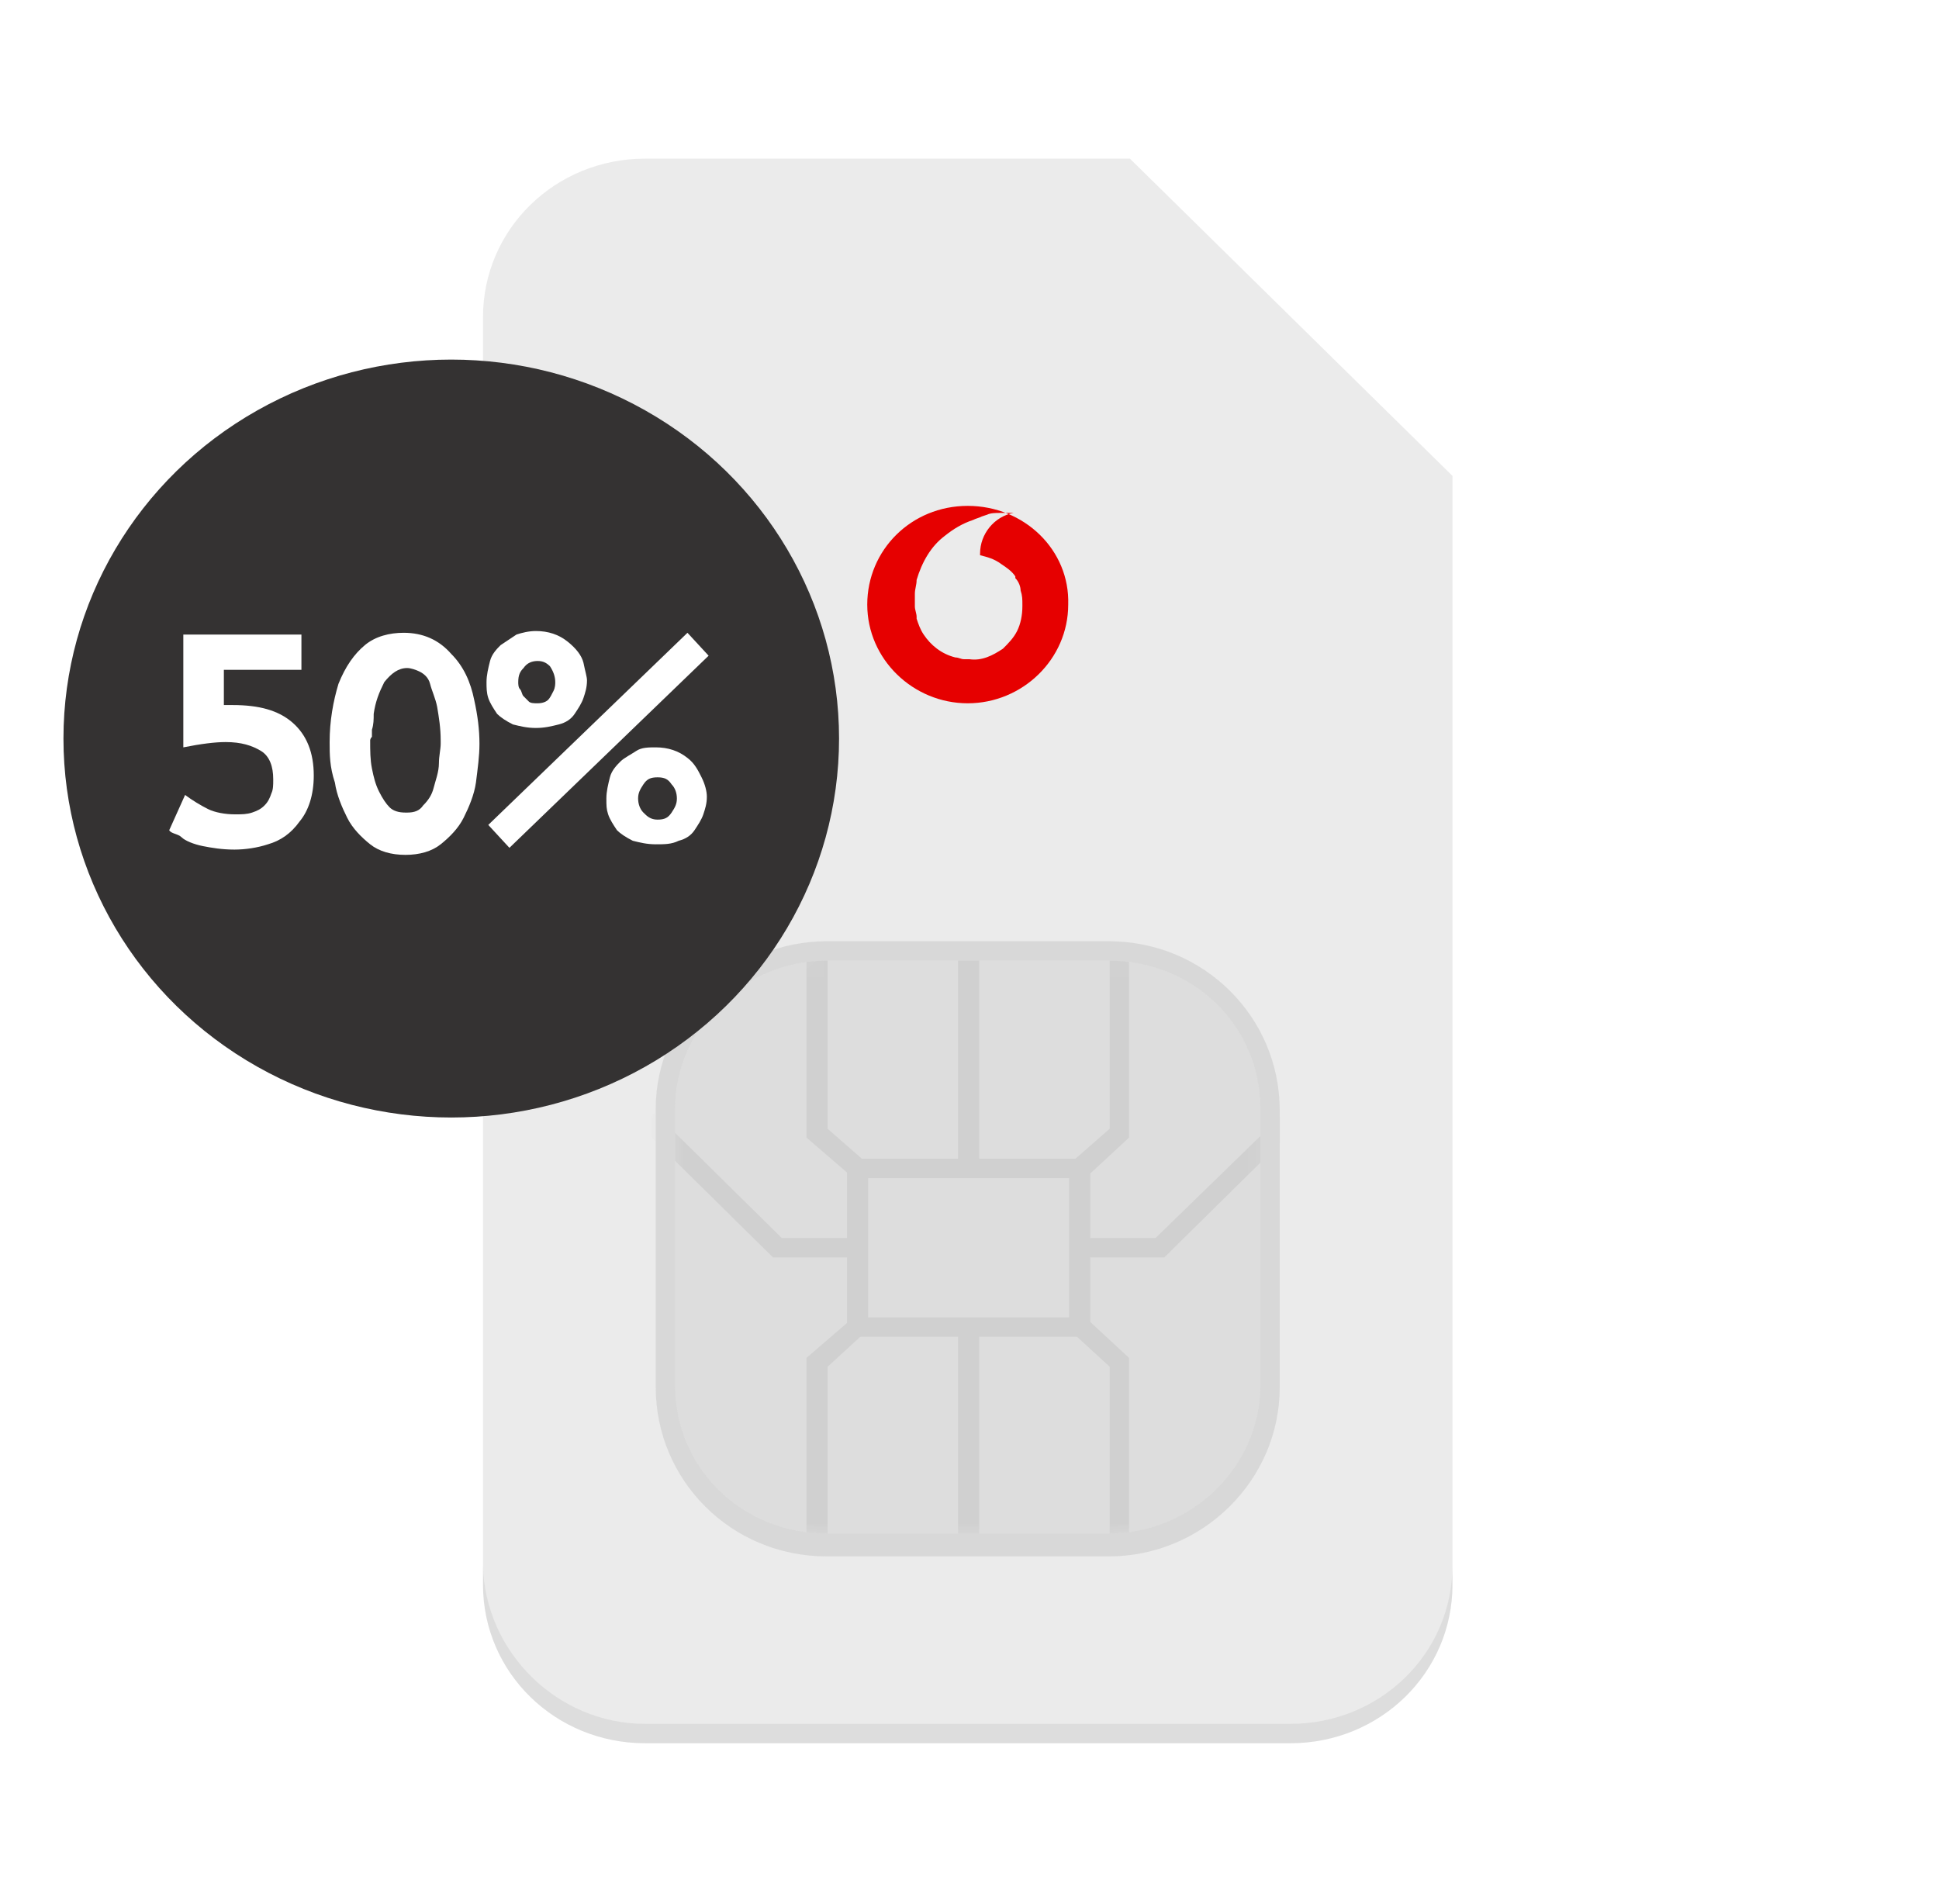<?xml version="1.0" encoding="utf-8"?>
<!-- Generator: Adobe Illustrator 23.0.4, SVG Export Plug-In . SVG Version: 6.00 Build 0)  -->
<svg version="1.1" id="Capa_1" xmlns="http://www.w3.org/2000/svg" xmlns:xlink="http://www.w3.org/1999/xlink" x="0px" y="0px"
	 viewBox="0 0 110 108" style="enable-background:new 0 0 110 108;" xml:space="preserve">
<style type="text/css">
	.st0{fill:#EBEBEB;}
	.st1{opacity:6.000000e-02;enable-background:new    ;}
	.st2{fill:none;}
	.st3{fill:#E60000;}
	.st4{filter:url(#Adobe_OpacityMaskFilter);}
	.st5{fill-rule:evenodd;clip-rule:evenodd;fill:#FFFFFF;}
	.st6{opacity:6.000000e-02;mask:url(#mask-2_1_);}
	.st7{fill:#F4F4F4;}
	.st8{fill-rule:evenodd;clip-rule:evenodd;fill:#343232;}
	.st9{enable-background:new    ;}
	.st10{fill:#FFFFFF;}
</style>
<title>icono lineas adicionales 50</title>
<desc>Created with Sketch.</desc>
<g>
	<g transform="translate(-66, -1066)">
		<g id="Añade-líneas" transform="translate(50, 1060)">
			<g id="icono-lineas-adicionales-50" transform="translate(16, 6)">
				<g id="icono">
					<g>
						<g id="Group-2">
							<g id="sim_hi">
								<path id="Shape" class="st0" d="M64.1,9H36.6c-5.1,0-9.2,4-9.2,9v71.9c0,5,4.1,9,9.2,9h36.6c5.1,0,9.2-4,9.2-9V27L64.1,9z"
									/>
								<path class="st1" d="M36.6,97.8h36.6c5.1,0,9.2-4,9.2-9v1.1c0,5-4.1,9-9.2,9H36.6c-5.1,0-9.2-4-9.2-9v-1.1
									C27.5,93.7,31.6,97.8,36.6,97.8z"/>
								<path id="Rectangle_path" class="st1" d="M46.9,53.9h16c5.1,0,9.2,4,9.2,9v15.7c0,5-4.1,9-9.2,9h-16c-5.1,0-9.2-4-9.2-9
									V62.9C37.8,58,41.9,53.9,46.9,53.9z"/>
								<rect id="ccce3f95_c0ef_4ceb_854f_39124c3498db" y="0" class="st2" width="109.9" height="107.9"/>
								<path class="st3" d="M54.9,28.7c-3.2,0-5.7,2.5-5.7,5.6c0,3.1,2.6,5.6,5.7,5.6s5.7-2.5,5.7-5.6
									C60.7,31.2,58.1,28.7,54.9,28.7L54.9,28.7z M57.7,35.8c-0.2,0.4-0.5,0.7-0.8,1c-0.6,0.4-1.2,0.7-1.9,0.6h-0.3
									c-0.2,0-0.3-0.1-0.5-0.1c-0.8-0.2-1.4-0.7-1.8-1.3c-0.2-0.3-0.3-0.6-0.4-0.9V35c0-0.2-0.1-0.4-0.1-0.6c0-0.2,0-0.4,0-0.6
									v-0.1c0-0.3,0.1-0.5,0.1-0.8c0.3-1,0.8-1.9,1.6-2.5c0.5-0.4,1-0.7,1.6-0.9c0.2-0.1,0.3-0.1,0.5-0.2l0.3-0.1
									c0.2-0.1,0.5-0.1,0.7-0.1c0.2,0,0.5,0,0.7,0h0.1c-1.1,0.2-1.9,1.2-1.9,2.3c0,0,0,0.1,0,0.1c0.4,0.1,0.8,0.2,1.2,0.5
									c0.3,0.2,0.6,0.4,0.8,0.7l0,0.1c0.2,0.2,0.3,0.5,0.3,0.7C58,33.8,58,34,58,34.3c0,0,0,0.1,0,0.1
									C58,34.9,57.9,35.4,57.7,35.8L57.7,35.8z"/>
								<g id="Clipped" transform="translate(37.769, 53.938)">
									<defs>
										<filter id="Adobe_OpacityMaskFilter" filterUnits="userSpaceOnUse" x="-1.5" y="0" width="37.4" height="33.6">
											<feColorMatrix  type="matrix" values="1 0 0 0 0  0 1 0 0 0  0 0 1 0 0  0 0 0 1 0"/>
										</filter>
									</defs>
									<mask maskUnits="userSpaceOnUse" x="-1.5" y="0" width="37.4" height="33.6" id="mask-2_1_">
										<g class="st4">
											<path id="path-1_1_" class="st5" d="M9.2,0h16c5.1,0,9.2,4,9.2,9v15.7c0,5-4.1,9-9.2,9h-16c-5.1,0-9.2-4-9.2-9V9
												C0,4,4.1,0,9.2,0z"/>
										</g>
									</mask>
									<g id="Group" class="st6">
										<g transform="translate(-1.717, 0)">
											<path d="M13.2,20.8h11.4v-7.9H13.2V20.8z M25.8,11.8v10.1H12V11.8H25.8z"/>
											<polygon points="10.9,0 9.7,0 9.7,10.6 12.6,13.1 13.3,12.2 10.9,10.1 											"/>
											<polygon points="13.3,21.4 12.6,20.6 9.7,23.1 9.7,33.6 10.9,33.6 10.9,23.6 											"/>
											<polygon points="24.5,12.2 25.3,13.1 28,10.6 28,0 26.9,0 26.9,10.1 											"/>
											<polygon points="26.9,33.6 28,33.6 28,23.1 25.3,20.6 24.5,21.4 26.9,23.6 											"/>
											<polygon points="1.1,9.2 0.2,9.9 7.8,17.4 13,17.4 13,16.3 8.3,16.3 											"/>
											<polygon points="24.9,16.3 24.9,17.4 30,17.4 37.6,9.9 36.8,9.2 29.5,16.3 											"/>
											<polygon points="18.3,21.1 18.3,33.6 19.5,33.6 19.5,21.1 											"/>
											<polygon points="18.3,0.1 18.3,12.6 19.5,12.6 19.5,0.1 											"/>
										</g>
									</g>
								</g>
								<path class="st7" d="M46.9,54.5c-4.7,0-8.6,3.8-8.6,8.4v15.7c0,4.7,3.8,8.4,8.6,8.4h16c4.7,0,8.6-3.8,8.6-8.4V62.9
									c0-4.7-3.8-8.4-8.6-8.4H46.9z M46.9,53.4h16c5.4,0,9.7,4.3,9.7,9.6v15.7c0,5.3-4.4,9.6-9.7,9.6h-16c-5.4,0-9.7-4.3-9.7-9.6
									V62.9C37.2,57.7,41.6,53.4,46.9,53.4z"/>
								<path class="st1" d="M46.9,54.5c-4.7,0-8.6,3.8-8.6,8.4v15.7c0,4.7,3.8,8.4,8.6,8.4h16c4.7,0,8.6-3.8,8.6-8.4V62.9
									c0-4.7-3.8-8.4-8.6-8.4H46.9z M46.9,53.4h16c5.4,0,9.7,4.3,9.7,9.6v15.7c0,5.3-4.4,9.6-9.7,9.6h-16c-5.4,0-9.7-4.3-9.7-9.6
									V62.9C37.2,57.7,41.6,53.4,46.9,53.4z"/>
								<path class="st1" d="M46.9,54.5c-4.7,0-8.6,3.8-8.6,8.4v15.7c0,4.7,3.8,8.4,8.6,8.4h16c4.7,0,8.6-3.8,8.6-8.4V62.9
									c0-4.7-3.8-8.4-8.6-8.4H46.9z M46.9,53.4h16c5.4,0,9.7,4.3,9.7,9.6v15.7c0,5.3-4.4,9.6-9.7,9.6h-16c-5.4,0-9.7-4.3-9.7-9.6
									V62.9C37.2,57.7,41.6,53.4,46.9,53.4z"/>
							</g>
						</g>
					</g>
					<ellipse id="Oval" class="st8" cx="25.6" cy="41.9" rx="22" ry="21.5"/>
					<g class="st9">
						<path class="st10" d="M9.6,47.1l0.9-2c0.4,0.3,0.9,0.6,1.3,0.8s1,0.3,1.5,0.3c0,0,0.1,0,0.1,0c0.3,0,0.6,0,0.9-0.1
							c0.3-0.1,0.5-0.2,0.7-0.4s0.3-0.4,0.4-0.7c0.1-0.2,0.1-0.5,0.1-0.7c0,0,0-0.1,0-0.1c0-0.7-0.2-1.3-0.7-1.6s-1.1-0.5-2-0.5
							c-0.6,0-1.4,0.1-2.4,0.3V36h6.7v2h-4.4v2c0.1,0,0.3,0,0.5,0c1.5,0,2.6,0.3,3.4,1c0.8,0.7,1.2,1.7,1.2,3c0,1.1-0.3,2-0.8,2.6
							c-0.5,0.7-1.1,1.1-1.8,1.3c-0.6,0.2-1.3,0.3-1.9,0.3c-0.7,0-1.3-0.1-1.8-0.2s-1-0.3-1.2-0.5S9.7,47.3,9.6,47.1z"/>
						<path class="st10" d="M18.7,42.1c0-1.2,0.2-2.3,0.5-3.3c0.4-1,0.9-1.7,1.5-2.2s1.4-0.7,2.2-0.7c1.1,0,2,0.4,2.7,1.2
							c0.7,0.7,1.1,1.6,1.3,2.6c0.2,0.9,0.3,1.7,0.3,2.5c0,0.7-0.1,1.4-0.2,2.2c-0.1,0.7-0.4,1.4-0.7,2c-0.3,0.6-0.8,1.1-1.3,1.5
							s-1.2,0.6-2,0.6c-0.8,0-1.5-0.2-2-0.6s-1-0.9-1.3-1.5s-0.6-1.3-0.7-2C18.7,43.5,18.7,42.8,18.7,42.1z M21,42
							c0,0.6,0,1.1,0.1,1.6c0.1,0.5,0.2,0.9,0.4,1.3s0.4,0.7,0.6,0.9s0.5,0.3,0.9,0.3c0,0,0,0,0.1,0c0.4,0,0.7-0.1,0.9-0.4
							c0.3-0.3,0.5-0.6,0.6-1c0.1-0.4,0.3-0.9,0.3-1.4c0-0.4,0.1-0.8,0.1-1.1c0-0.1,0-0.2,0-0.2c0-0.7-0.1-1.3-0.2-1.9
							c-0.1-0.5-0.3-0.9-0.4-1.3s-0.4-0.6-0.6-0.7s-0.5-0.2-0.7-0.2c0,0,0,0,0,0c-0.5,0-0.9,0.3-1.3,0.8c-0.3,0.6-0.5,1.1-0.6,1.8
							c0,0.3,0,0.6-0.1,0.9c0,0.2,0,0.3,0,0.4C21,41.9,21,42,21,42z"/>
						<path class="st10" d="M27.6,38.7c0-0.4,0.1-0.8,0.2-1.2s0.4-0.7,0.6-0.9c0.3-0.2,0.6-0.4,0.9-0.6c0.3-0.1,0.7-0.2,1.1-0.2
							c0.7,0,1.3,0.2,1.8,0.6c0.5,0.4,0.8,0.8,0.9,1.2c0.1,0.5,0.2,0.8,0.2,1c0,0.4-0.1,0.7-0.2,1s-0.3,0.6-0.5,0.9
							s-0.5,0.5-0.9,0.6s-0.8,0.2-1.3,0.2s-0.9-0.1-1.3-0.2c-0.4-0.2-0.7-0.4-0.9-0.6c-0.2-0.3-0.4-0.6-0.5-0.9S27.6,39,27.6,38.7z
							 M27.7,46.8L39,35.9l1.2,1.3L28.9,48.1L27.7,46.8z M29.4,38.7c0,0.1,0,0.3,0.1,0.4s0.1,0.3,0.2,0.4s0.2,0.2,0.3,0.3
							c0.1,0.1,0.3,0.1,0.5,0.1c0.3,0,0.5-0.1,0.6-0.2s0.2-0.3,0.3-0.5s0.1-0.4,0.1-0.5c0-0.3-0.1-0.6-0.3-0.9
							c-0.2-0.2-0.4-0.3-0.7-0.3c-0.3,0-0.6,0.1-0.8,0.4C29.5,38.1,29.4,38.3,29.4,38.7z M34.4,45.3c0-0.4,0.1-0.8,0.2-1.2
							s0.4-0.7,0.6-0.9s0.6-0.4,0.9-0.6s0.7-0.2,1.1-0.2c0.7,0,1.3,0.2,1.8,0.6c0.4,0.3,0.6,0.7,0.8,1.1s0.3,0.8,0.3,1.1
							c0,0.4-0.1,0.7-0.2,1s-0.3,0.6-0.5,0.9s-0.5,0.5-0.9,0.6c-0.4,0.2-0.8,0.2-1.3,0.2s-0.9-0.1-1.3-0.2c-0.4-0.2-0.7-0.4-0.9-0.6
							c-0.2-0.3-0.4-0.6-0.5-0.9S34.4,45.7,34.4,45.3z M36.5,44.5c-0.2,0.3-0.3,0.5-0.3,0.8c0,0.3,0.1,0.6,0.3,0.8s0.4,0.4,0.8,0.4
							s0.6-0.1,0.8-0.4s0.3-0.5,0.3-0.8c0-0.3-0.1-0.6-0.3-0.8c-0.2-0.3-0.4-0.4-0.8-0.4S36.7,44.2,36.5,44.5z"/>
					</g>
				</g>
			</g>
		</g>
	</g>
</g>
</svg>
